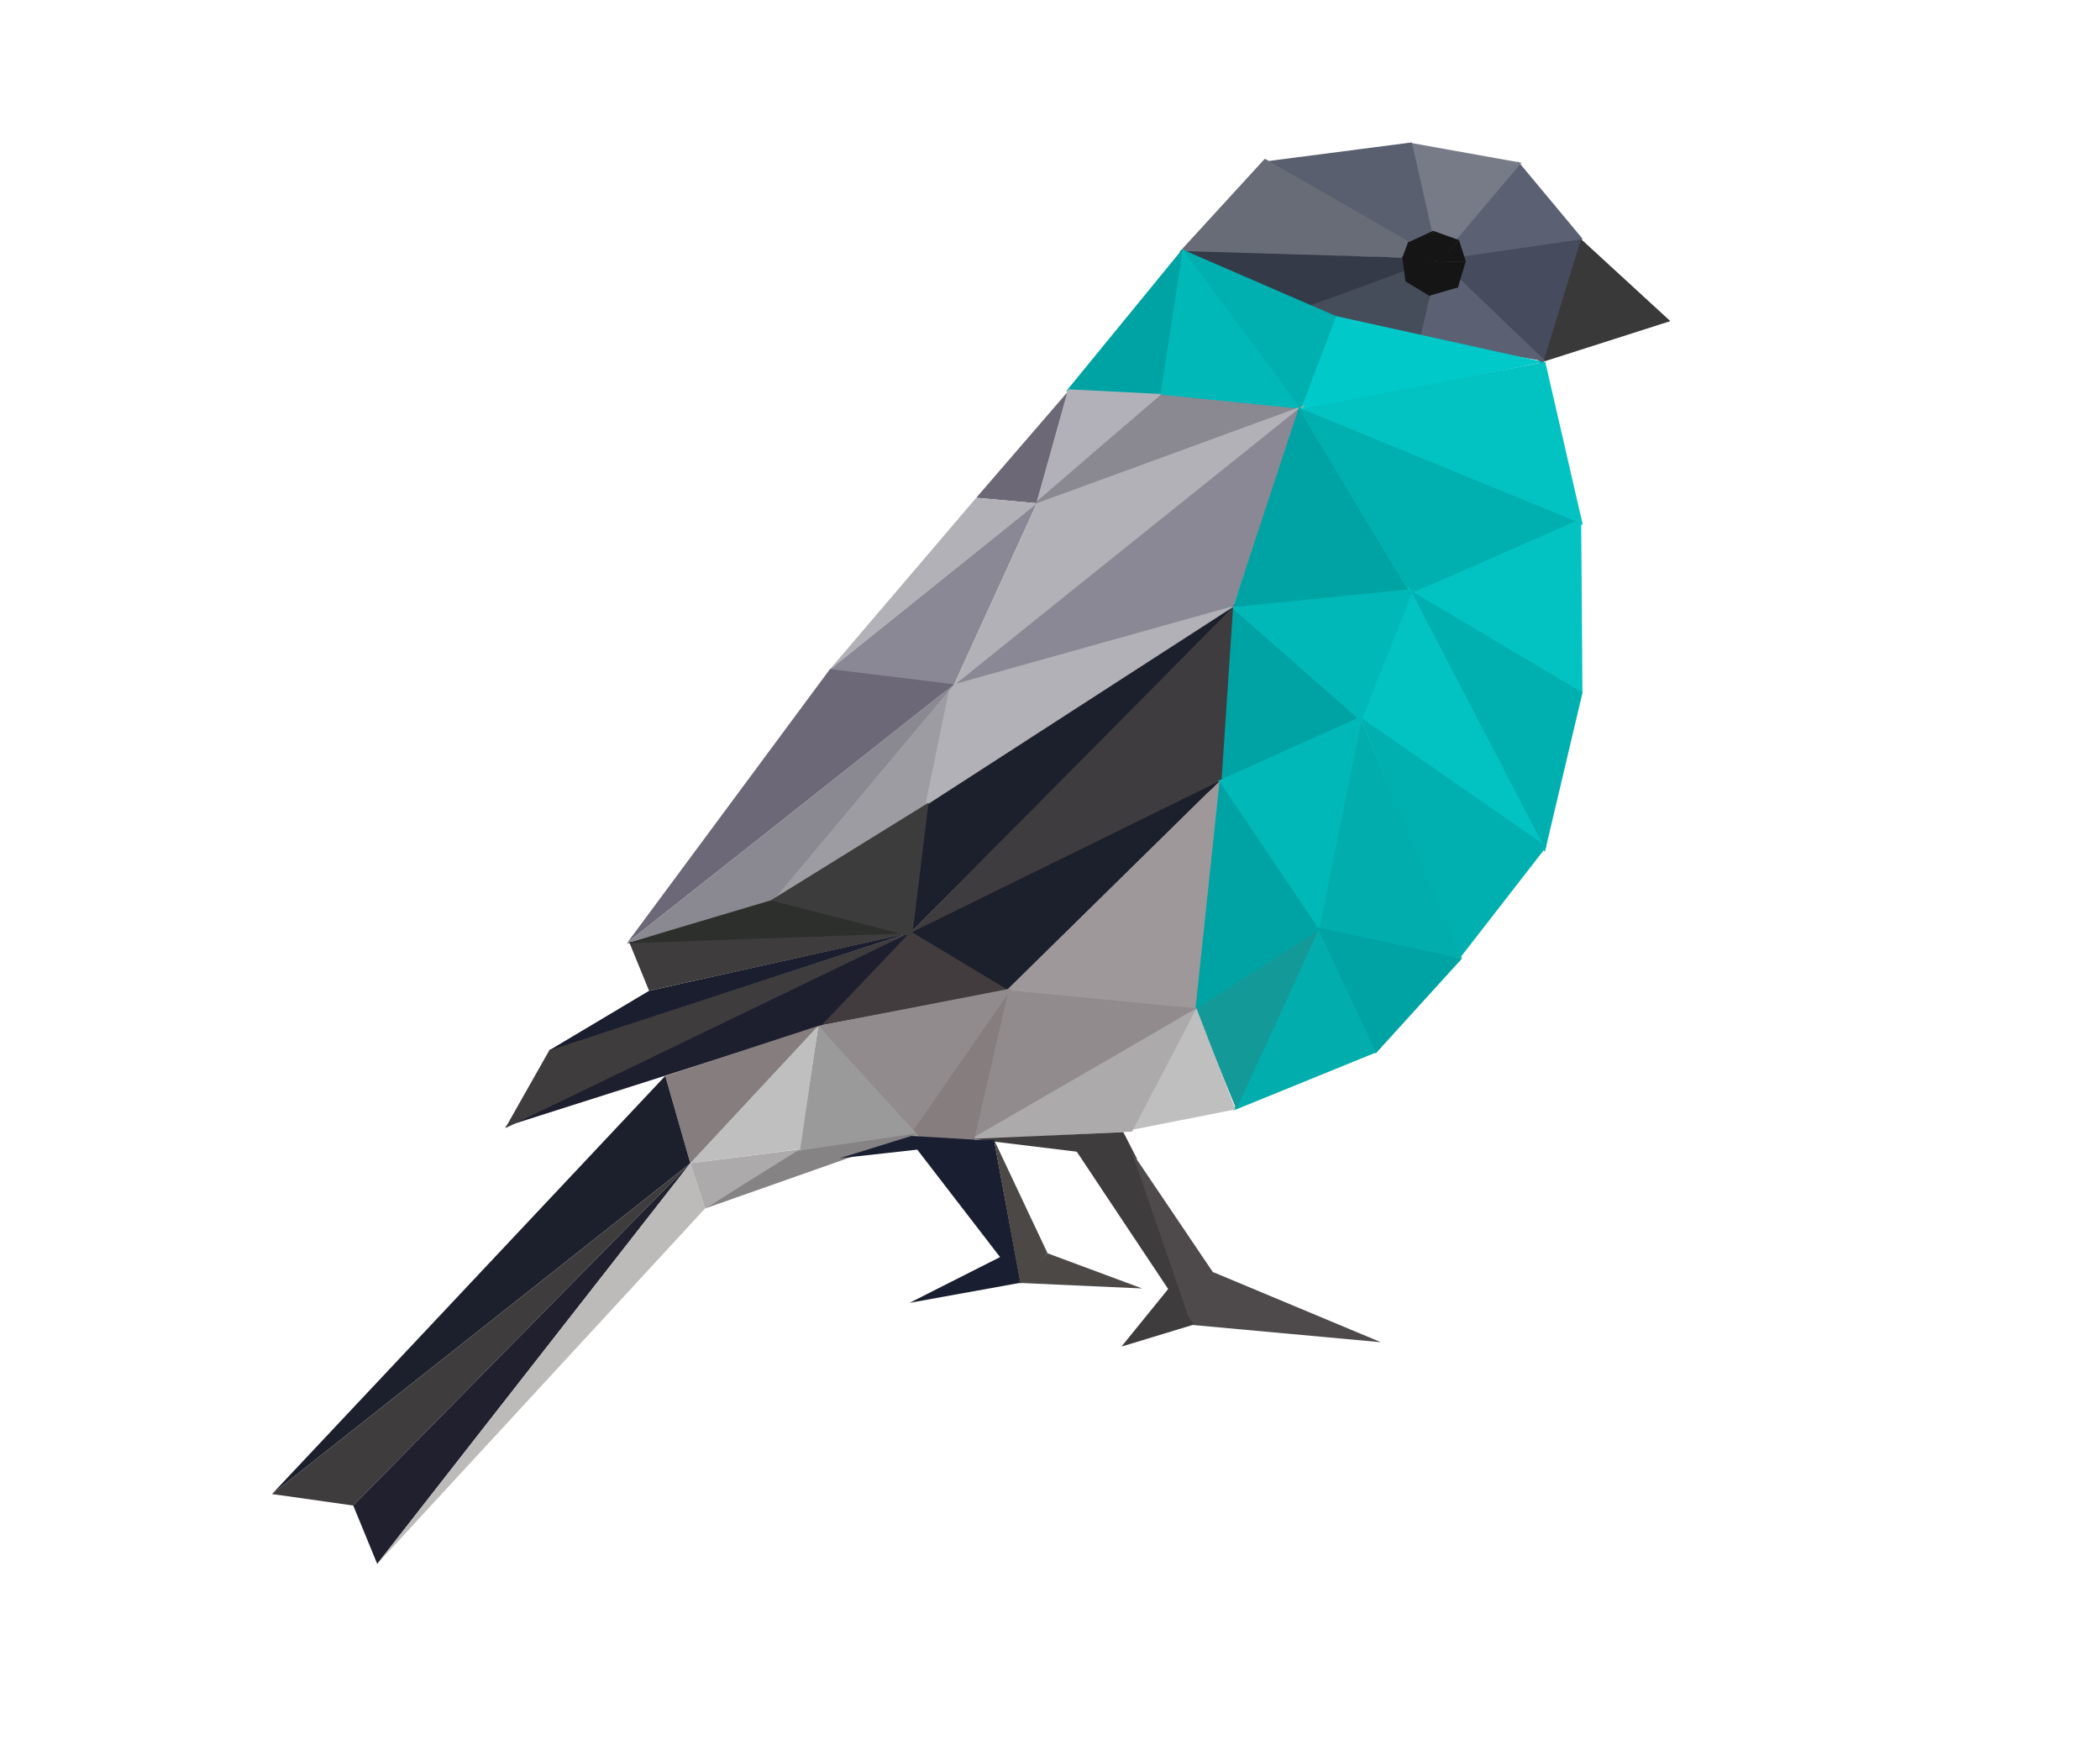 ﻿<svg xmlns="http://www.w3.org/2000/svg" width="600" height="500" viewBox="0 0 600 500" preserveAspectRatio="xMinYMin" class="birds">
<path id="path14437" d="m 439.669,103.738 37.571,-12.004 -25.653,-23.561 z" style="fill: rgb(57, 57, 57);"/><path id="path14439" d="m 440.74,104.095 -30.644,-29.861 41.669,-6.061 z" style="fill: rgb(70, 75, 94);"/><path id="path4158" d="m 410.752,74.322 23.009,-28.193 18.466,22.171 z" style="fill: rgb(91, 96, 115);"/><path id="path4160" d="m 434.699,46.491 -31.717,-5.687 7.893,33.836 z" style="fill: rgb(119, 123, 135);"/><path id="path4166" d="m 403.385,40.683 -41.819,5.425 49.561,28.785 z" style="fill: rgb(89, 95, 111);"/><path id="path4168" d="m 336.906,72.059 74.157,1.828 -49.686,-28.541 z" style="fill: rgb(104, 108, 119);"/><path id="path4174" d="m 337.084,71.701 73.979,2.185 -37.059,13.886 z" style="fill: rgb(52, 58, 72);"/><path id="path4176" d="m 406.31,97.565 4.753,-23.678 -39.215,14.273 z" style="fill: rgb(70, 77, 90);"/><path id="path4178" d="m 405.657,96.955 5.406,-23.069 30.664,29.395 z" style="fill: rgb(91, 96, 115);"/><path id="path4213" d="m 409.446,65.936 -7.347,3.405 9.029,5.552 z" style="fill: rgb(21, 21, 21);"/><path id="path4215" d="m 400.607,73.765 1.744,-4.677 8.776,5.804 z" style="fill: rgb(21, 21, 21);"/><path id="path4217" d="m 400.607,73.26 0.986,7.193 9.534,-5.56 z" style="fill: rgb(21, 21, 21);"/><path id="path4219" d="m 408.562,84.624 -7.095,-4.298 9.66,-5.56 z" style="fill: rgb(21, 21, 21);"/><path id="path4221" d="m 408.309,84.498 8.31,-2.404 -5.618,-7.58 z" style="fill: rgb(21, 21, 21);"/><path id="path4223" d="m 409.446,65.936 7.426,2.647 -6.123,6.941 z" style="fill: rgb(21, 21, 21);"/><path id="path4225" d="m 418.789,74.649 -1.918,-6.066 -5.745,6.309 z" style="fill: rgb(21, 21, 21);"/><path id="path4227" d="m 418.789,74.649 -2.297,7.698 -5.366,-7.454 z" style="fill: rgb(21, 21, 21);"/><path xmlns="http://www.w3.org/2000/svg" id="path4229" d="m 337.977,70.987 -33.343,40.757 29.012,1.029 z" style="fill: rgb(0, 163, 163);"/><path xmlns="http://www.w3.org/2000/svg" id="path4231" d="m 337.977,70.987 34.336,46.649 -40.809,-4.507 z" style="fill: rgb(0, 184, 184);"/><path xmlns="http://www.w3.org/2000/svg" id="path4233" d="m 337.977,71.344 45.195,19.576 -11.182,26.5 z" style="fill: rgb(0, 176, 176);"/><path xmlns="http://www.w3.org/2000/svg" id="path4235" d="m 371.426,117.525 10.37,-27.214 59.264,13.094 z" style="fill: rgb(0, 201, 201);"/><path xmlns="http://www.w3.org/2000/svg" id="path4237" d="m 369.932,117.272 71.571,-13.913 10.715,46.556 z" style="fill: rgb(2, 194, 194);"/><path id="path4387" d="m 296.255,143.759 9.272,-32.373 -26.608,30.813 z" style="fill: rgb(108, 104, 118);"/><path id="path4389" d="m 296.077,143.759 9.093,-32.551 26.606,1.349 z" style="fill: rgb(178, 177, 185);"/><path id="path4391" d="m 295.005,144.295 76.236,-27.551 -39.644,-4.008 z" style="fill: rgb(138, 137, 145);"/><path id="path4399" d="m 296.255,143.759 -59.299,47.627 41.963,-49.187 z" style="fill: rgb(178, 177, 183);"/><path id="path4401" d="m 296.255,143.759 -59.299,47.627 35.534,4.385 z" style="fill: rgb(138, 136, 149);"/><path id="path4403" d="m 296.255,143.759 76.772,-28.087 -100.537,80.099 z" style="fill: rgb(178, 177, 183);"/><path id="path4405" d="m 351.97,174.473 19.986,-58.444 -99.466,79.742 z" style="fill: rgb(138, 136, 149);"/><path xmlns="http://www.w3.org/2000/svg" id="path4407" d="m 351.97,174.473 19.272,-58.444 31.963,53.313 z" style="fill: rgb(0, 163, 163);"/><path xmlns="http://www.w3.org/2000/svg" id="path4409" d="m 402.863,169.652 -31.978,-53.266 81.249,33.313 z" style="fill: rgb(0, 176, 176);"/><path xmlns="http://www.w3.org/2000/svg" id="path4514" d="m 402.863,169.652 48.895,-21.443 0.375,50.062 z" style="fill: rgb(2, 194, 194);"/><path xmlns="http://www.w3.org/2000/svg" id="path4516" d="m 452.148,197.866 -49.319,-29.3 38.549,74.843 z" style="fill: rgb(0, 176, 176);"/><path xmlns="http://www.w3.org/2000/svg" style="fill: rgb(2, 194, 194);" d="m 388.934,205.366 13.557,-37.796 38.531,74.053 z" id="path4518"/><path xmlns="http://www.w3.org/2000/svg" style="fill: rgb(0, 184, 184);" d="m 403.934,168.223 -16.086,40.419 -38.011,-34.969 z" id="path4520"/><path xmlns="http://www.w3.org/2000/svg" id="path4522" d="m 348.314,223.695 40.248,-17.91 -36.939,-32.469 z" style="fill: rgb(0, 163, 163);"/><path id="path4524" d="m 259.386,267.267 89.534,-42.91 3.418,-51.398 z" style="fill: rgb(62, 60, 62);"/><path id="path4526" d="m 260.1,266.552 3.684,-37.266 89.267,-56.685 z" style="fill: rgb(28, 32, 44);"/><path id="path4528" d="m 352.957,172.981 -81.538,22.804 -8.798,35.552 z" style="fill: rgb(178, 177, 183);"/><path id="path4548" d="m 264.316,230.307 7.103,-34.522 -51.225,61.816 z" style="fill: rgb(157, 156, 163);"/><path id="path4550" d="m 272.6,195.481 -93.41,73.876 41.34,-11.69 z" style="fill: rgb(138, 137, 145);"/><path id="path4490" d="m 272.6,195.481 -35.466,-4.339 -57.91,78.162 z" style="fill: rgb(108, 104, 119);"/><path xmlns="http://www.w3.org/2000/svg" id="path4701" d="m 417.218,273.552 24.668,-31.735 -53.393,-37.064 z" style="fill: rgb(0, 176, 176);"/><path xmlns="http://www.w3.org/2000/svg" id="path4488" d="m 417.723,273.804 -41.244,-7.239 12.267,-61.308 z" style="fill: rgb(2, 173, 173);"/><path xmlns="http://www.w3.org/2000/svg" id="path4703" d="m 348.023,223.044 28.709,43.522 12.519,-62.065 z" style="fill: rgb(0, 184, 184);"/><path xmlns="http://www.w3.org/2000/svg" id="path4705" d="m 348.275,223.044 28.918,42.912 -36.177,22.892 z" style="fill: rgb(0, 163, 163);"/><path id="path4707" d="m 341.457,289.209 6.991,-66.08 -60.969,59.911 z" style="fill: rgb(158, 152, 154);"/><path id="path4718" d="m 259.129,266.986 89.318,-43.857 -60.969,59.911 z" style="fill: rgb(28, 32, 44);"/><path id="path4720" d="m 260.163,266.063 -27.735,27.271 55.675,-10.474 z" style="fill: rgb(66, 60, 62);"/><path id="path4722" d="m 260.244,266.116 -25.763,27.04 -90.445,28.774 z" style="fill: rgb(29, 31, 46);"/><path id="path4724" d="m 260.237,266.347 -103.213,33.554 -12.674,22.387 z" style="fill: rgb(62, 60, 61);"/><path id="path4726" d="m 260.192,266.376 -103.391,33.748 28.653,-17.084 z" style="fill: rgb(27, 30, 46);"/><path id="path4728" d="m 260.689,266.368 -80.937,2.723 5.701,13.949 z" style="fill: rgb(62, 60, 61);"/><path id="path4730" d="m 260.719,266.592 -81.724,2.878 41.814,-12.442 z" style="fill: rgb(45, 47, 45);"/><path id="path4732" d="m 260.605,267.562 4.695,-38.276 -45.083,27.915 z" style="fill: rgb(60, 60, 60);"/><path xmlns="http://www.w3.org/2000/svg" id="path4791" d="m 417.723,273.804 -41.958,-9.024 17.267,36.192 z" style="fill: rgb(0, 163, 163);"/><path xmlns="http://www.w3.org/2000/svg" id="path4793" d="m 376.715,265.649 16.432,35.01 -40.73,16.581 z" style="fill: rgb(2, 173, 173);"/><path xmlns="http://www.w3.org/2000/svg" id="path4795" d="m 353.228,316.914 23.503,-51.106 -35.129,22.516 z" style="fill: rgb(20, 153, 153);"/><path id="path4806" d="m 352.976,316.914 -30.782,6.08 19.662,-34.922 z" style="fill: rgb(191, 191, 191);"/><path id="path4808" d="m 275.38,325.709 48.076,-2.463 18.4,-35.175 z" style="fill: rgb(172, 170, 171);"/><path id="path4810" d="m 278.059,324.995 9.537,-42.154 54.26,5.231 z" style="fill: rgb(145, 139, 141);"/><path id="path5485" d="m 259.537,324.49 28.817,-42.407 -10.094,43.826 z" style="fill: rgb(134, 125, 126);"/><path id="path4812" d="m 259.715,324.669 29.396,-42.333 -55.316,10.716 z" style="fill: rgb(145, 139, 141);"/><path id="path4492" d="m 263.644,325.74 -35.334,3.351 5.485,-36.039 z" style="fill: rgb(154, 154, 154);"/><path id="path4814" d="m 228.644,328.24 -31.405,4.065 36.557,-39.253 z" style="fill: rgb(191, 191, 191);"/><path id="path4816" d="m 190.073,307.347 7.166,24.958 36.557,-39.253 z" style="fill: rgb(134, 125, 127);"/><path id="path4836" d="m 190.073,307.347 7.166,24.958 -119.515,94.497 z" style="fill: rgb(28, 32, 44);"/><path id="path4838" d="m 100.927,430.081 96.312,-97.776 -119.515,94.497 z" style="fill: rgb(62, 60, 61);"/><path id="path4840" d="m 100.927,430.081 96.312,-97.776 -89.463,114.448 z" style="fill: rgb(33, 32, 47);"/><path id="path4851" d="m 201.437,345.228 -4.198,-12.923 -89.463,114.448 z" style="fill: rgb(188, 187, 185);"/><path id="path4853" d="m 201.437,345.228 -4.198,-12.923 32.087,-4.097 z" style="fill: rgb(172, 170, 171);"/><path id="path4855" d="m 201.437,345.228 26.359,-16.458 34.865,-5.107 z" style="fill: rgb(134, 131, 133);"/><path id="path4895" d="m 277.702,325.352 43.255,-1.927 3.935,7.682 z" style="fill: rgb(62, 60, 61);"/><path id="path4897" d="m 323.952,329.816 -16.924,-1.748 33.4,50.182 z" style="fill: rgb(62, 60, 61);"/><path id="path4921" d="m 340.38,378.388 6.648,-14.248 -23.743,-35.175 z" style="fill: rgb(78, 74, 75);"/><path id="path4923" d="m 339.487,378.388 55.04,5.037 -47.85,-19.996 z" style="fill: rgb(78, 74, 75);"/><path id="path4925" d="m 341.094,378.388 -20.674,6.287 13.757,-16.961 z" style="fill: rgb(62, 60, 61);"/><path id="path4927" d="m 239.845,330.888 20.576,-6.391 23.935,1.432 z" style="fill: rgb(25, 30, 49);"/><path id="path4929" d="m 261.094,327.138 30.576,39.68 -7.672,-41.246 z" style="fill: rgb(25, 30, 49);"/><path id="path4931" d="m 299.309,358.031 -7.817,8.43 -7.493,-40.889 z" style="fill: rgb(76, 72, 69);"/><path id="path4933" d="m 299.309,358.031 -8.71,8.43 35.721,1.611 z" style="fill: rgb(76, 72, 69);"/><path id="path4935" d="m 286.094,358.924 5.398,7.537 -31.6,5.718 z" style="fill: rgb(25, 30, 49);"/></svg>